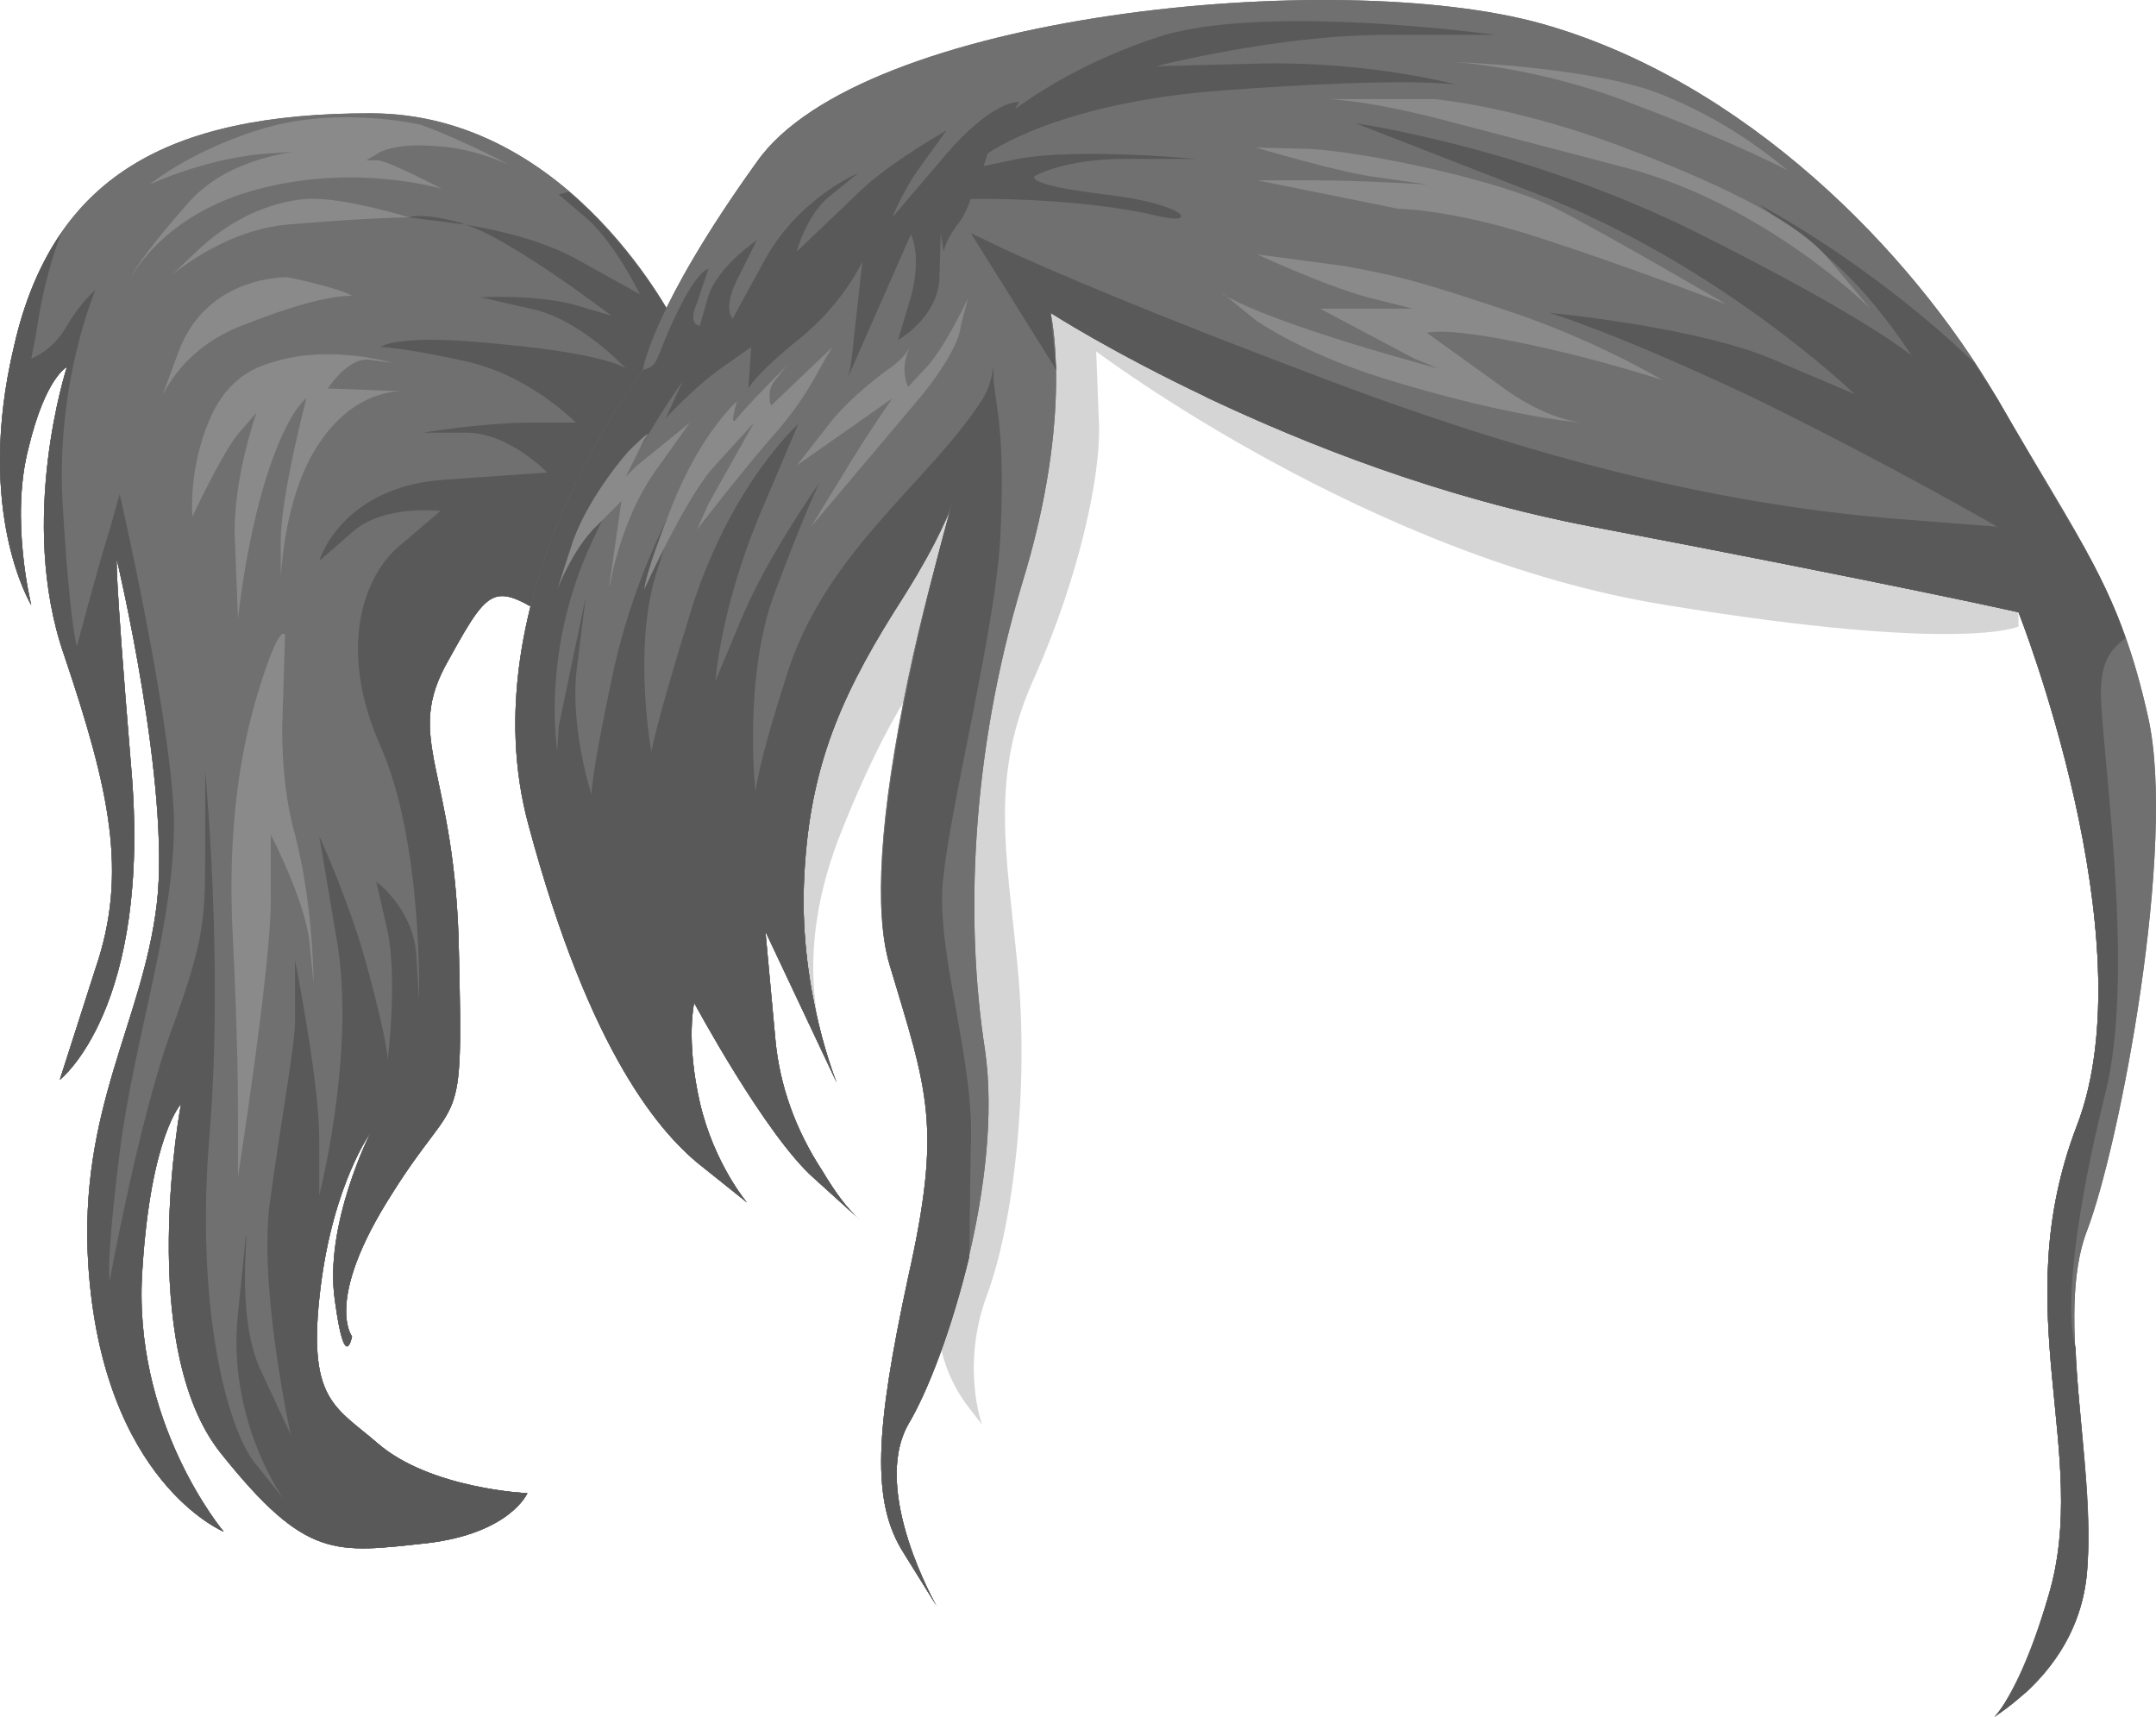 <?xml version="1.0" encoding="UTF-8" standalone="no"?>
<!-- Generator: flash2svg, http://dissentgraphics.com/tools/flash2svg -->

<svg
   xmlns:dc="http://purl.org/dc/elements/1.1/"
   xmlns:cc="http://creativecommons.org/ns#"
   xmlns:rdf="http://www.w3.org/1999/02/22-rdf-syntax-ns#"
   xmlns:svg="http://www.w3.org/2000/svg"
   xmlns="http://www.w3.org/2000/svg"
   xmlns:sodipodi="http://sodipodi.sourceforge.net/DTD/sodipodi-0.dtd"
   xmlns:inkscape="http://www.inkscape.org/namespaces/inkscape"
   id="AvatarAssets"
   image-rendering="auto"
   version="1.1"
   x="0px"
   y="0px"
   width="75.619"
   height="60.224"
   viewBox="0 0 75.619 60.224"
   inkscape:version="0.48.4 r9939"
   sodipodi:docname="AvatarAssets_sideHair01.svg">
  <sodipodi:namedview
     pagecolor="#ffffff"
     bordercolor="#666666"
     borderopacity="1"
     objecttolerance="10"
     gridtolerance="10"
     guidetolerance="10"
     inkscape:pageopacity="0"
     inkscape:pageshadow="2"
     inkscape:window-width="640"
     inkscape:window-height="480"
     id="namedview100"
     showgrid="false"
     fit-margin-top="0"
     fit-margin-left="0"
     fit-margin-right="0"
     fit-margin-bottom="0"
     inkscape:zoom="1.9032258"
     inkscape:cx="75.196394"
     inkscape:cy="-31.049"
     inkscape:window-x="0"
     inkscape:window-y="0"
     inkscape:window-maximized="0"
     inkscape:current-layer="AvatarAssets" />
  <defs
     id="defs3" />
  <g
     id="sideHair2"
     overflow="visible"
     style="overflow:visible"
     transform="translate(43.196,29.273)">
    <g
       id="sideHair01_1_1">
      <g
         id="element10">
        <path
           id="path20"
           d="m 27.601,-7.299 c 0,0 0.05,-3 -1,-4.4 -1.1,-1.4 -29.85,-11.75 -33.75,-11.1 -3.95,0.7 -7.85,3.6 -9.6,7.85 -1.75,4.25 -3.9,11.4 -3.35,12.6 0.6,1.15 2.7,3.4 3.2,3.8 0.5,0.45 1.4,2.35 1.4,2.35 l 1.05,3 q -0.1,-0.4 -0.15,-0.9 -0.35,-2.9 0.95,-6.1 c 2.05,-5.1 3.4,-6.1 3.4,-6.1 l -0.3,4.8 0.3,-4.8 c 0,0 -0.75,8.95 0,11.6 0.75,2.65 1.4,5.5 0.35,8.85 -1.1,3.3 0.15,5.25 0.65,5.9 l 0.5,0.65 c 0,0 -0.75,-2 0.15,-4.5 0.95,-2.5 1.5,-7.3 1.1,-11.5 -0.4,-4.15 -1,-6.75 0.6,-10.25 1.55,-3.5 2.3,-7 2.25,-8.8 l -0.1,-2.6 6.1,3.85 -6.1,-3.85 c 0,0 9.6,7.25 20,8.9 10.4,1.7 12.35,0.75 12.35,0.75 z"
           inkscape:connector-curvature="0"
           style="fill:#000000;fill-opacity:0.086" />
      </g>
      <g
         id="element11">
        <path
           id="path21"
           d="m -19.449,-17.799 c 0,0 -3.65,-7.5 -10.75,-7.5 -7.15,0 -11.15,2.25 -12.5,8.15 -1.4,5.85 0.6,9.1 0.6,9.1 0,0 -0.75,-3 -0.1,-5.5 0.6,-2.5 1.35,-2.85 1.35,-2.85 l -0.45,0.5 0.45,-0.5 -0.65,3.25 0.65,-3.25 c 0,0 -1.75,5.35 -0.1,10.1 1.6,4.75 2.25,7.65 1.1,11 l -1.25,3.9 c 0,0 3.25,-2.5 2.5,-11 -0.6,-7.25 -0.5,-7.25 -0.5,-7.25 l 0.9,4.5 -0.9,-4.5 c 0,0 1.9,8 1.4,12.1 -0.5,4.15 -2.75,7.15 -2.4,12.65 0.5,7.6 4.75,9.35 4.75,9.35 0,0 -3.25,-3.85 -2.85,-9.25 0.3,-4.65 1.35,-5.75 1.35,-5.75 l -0.55,1.15 0.55,-1.15 -0.4,4.7 0.4,-4.7 c 0,0 -1.6,8.5 1.4,12.25 3,3.75 4,3.5 7.25,3.15 2.9,-0.35 3.5,-1.75 3.5,-1.75 l -0.65,0.75 0.65,-0.75 c 0,0 -3.4,-0.15 -5.25,-1.75 -1.5,-1.3 -2.5,-1.5 -2,-5.5 0.45,-3.6 1.75,-5.4 1.75,-5.4 l -0.7,1.35 0.7,-1.35 -0.75,1.95 0.75,-1.95 c 0,0 -1.65,3.25 -1.25,5.9 0.35,2.6 0.6,1.25 0.6,1.25 0,0 -1,-1.25 1.4,-5 2.35,-3.75 2.5,-1.9 2.35,-8.4 -0.1,-6.6 -2,-7.5 -0.35,-10.35 1.6,-2.9 1.6,-2.65 4.25,-1 2.6,1.6 4.25,1.85 5.5,0.5 1.25,-1.4 7.25,-9.9 7.5,-10.5 0.25,-0.65 -4.75,-7.9 -4.75,-7.9 q -1.9,2.25 -2.9,4.4 c -1,2.1 -1.6,2.85 -1.6,2.85 z"
           inkscape:connector-curvature="0"
           style="fill:#707070" />
      </g>
      <g
         id="element12">
        <g
           id="drawingObject22">
          <path
             id="path22"
             d="m -28.499,-21.699 -0.35,0.05 1.95,0.25 -0.1,-0.05 c -1.5,-0.4 -1.85,-0.2 -1.85,-0.2"
             inkscape:connector-curvature="0"
             style="fill:#595959" />
        </g>
        <g
           id="drawingObject23">
          <path
             id="path23"
             d="m -12.749,-13.399 c -0.25,-1.3 -0.5,-2.25 -0.7,-2.65 q -1.3,-2.3 -4.15,-5.05 l -0.25,0.45 c -1,2.1 -1.6,2.85 -1.6,2.85 0,0 -1.3,-2.6 -3.8,-4.75 l -0.35,0.1 1,0.85 c 1,0.9 1.85,2.65 1.85,2.65 l -2.25,-1.25 c -1.2,-0.65 -2.7,-1 -3.9,-1.2 1.55,0.45 5.15,3.2 5.15,3.2 l -1.35,-0.4 c -1.4,-0.35 -3.25,-0.25 -3.25,-0.25 l 1.1,0 -1.1,0 1.75,0.4 c 1.75,0.35 3.35,2.1 3.35,2.1 0,0 -0.6,-0.5 -4.35,-0.85 -3.75,-0.4 -4.25,0.1 -4.25,0.1 l 0.65,0.05 -0.65,-0.05 c 0,0 0.75,0 3,0.5 2.25,0.5 3.85,2.15 3.85,2.15 l -1.6,0 c -1.65,0 -3.75,0.35 -3.75,0.35 l 1.25,-0.15 -1.25,0.15 1.5,0 c 1.5,0 2.85,1.4 2.85,1.4 l -3.6,0.25 c -3.65,0.25 -4.4,2.85 -4.4,2.85 l 1.15,-1 c 1.1,-1 3.1,-0.75 3.1,-0.75 l -1.35,1.15 c -1.4,1.1 -2.25,3.75 -0.75,7.1 1.5,3.4 1.35,8.9 1.35,8.9 l -0.1,-1.65 c -0.15,-1.6 -1.4,-2.5 -1.4,-2.5 l 0.65,0.65 -0.65,-0.65 0.4,1.75 c 0.35,1.75 0,4.5 0,4.5 0,0 0,-0.6 -0.65,-3 -0.6,-2.35 -1.75,-4.85 -1.75,-4.85 l 0.65,1.55 -0.65,-1.55 0.65,3.85 c 0.6,3.9 -0.65,8.75 -0.65,8.75 l 0,-2 c 0,-2 -0.85,-6.25 -0.85,-6.25 l 0.45,2.4 -0.45,-2.4 0,2.15 c 0,0.85 -0.5,3.5 -0.9,6.5 -0.35,3 0.75,8 0.75,8 l -1,-2.15 c -0.55,-1.1 -0.7,-2.7 -0.55,-4.8 l -0.025,0 -0.275,2.7 c -0.4,3.75 1.6,6.5 1.6,6.5 l -1,-1.25 c -1,-1.25 -2.1,-5.5 -1.6,-11.5 0.5,-6 -0.15,-12.75 -0.15,-12.75 l 0.25,4.15 -0.25,-4.15 0,3 c 0,2.35 -0.1,3.1 -1.25,6.25 -1.1,3.1 -2.1,8.6 -2.1,8.6 0,0 -0.15,-0.5 0.35,-4.5 0.5,-4 2,-8.25 1.9,-11.85 -0.15,-3.65 -1.9,-11.25 -1.9,-11.25 l 0.9,4.25 -0.9,-4.25 -0.35,1.25 c -0.4,1.25 -1.15,4.1 -1.15,4.1 0,0 -0.25,-0.75 -0.5,-5 -0.25,-4.25 1.15,-7.5 1.15,-7.5 l -0.65,2.15 0.65,-2.15 -0.3,0.3 0.3,-0.3 c 0,0 -0.5,0.4 -1,1.25 -0.5,0.9 -1.25,1.15 -1.25,1.15 l 0.1,-0.5 c 0.1,-0.35 0.2,-1.9 0.95,-3.9 -0.75,1.1 -1.3,2.4 -1.65,3.95 -1.4,5.85 0.6,9.1 0.6,9.1 0,0 -0.75,-3 -0.1,-5.5 0.6,-2.5 1.35,-2.85 1.35,-2.85 l -0.45,0.5 0.45,-0.5 -0.65,3.25 0.65,-3.25 c 0,0 -1.75,5.35 -0.1,10.1 1.6,4.75 2.25,7.65 1.1,11 l -1.25,3.9 c 0,0 3.25,-2.5 2.5,-11 -0.6,-7.25 -0.5,-7.25 -0.5,-7.25 l 0.9,4.5 -0.9,-4.5 c 0,0 1.9,8 1.4,12.1 -0.5,4.15 -2.75,7.15 -2.4,12.65 0.5,7.6 4.75,9.35 4.75,9.35 0,0 -3.25,-3.85 -2.85,-9.25 0.3,-4.65 1.35,-5.75 1.35,-5.75 l -0.55,1.15 0.55,-1.15 -0.4,4.7 0.4,-4.7 c 0,0 -1.6,8.5 1.4,12.25 3,3.75 4,3.5 7.25,3.15 2.9,-0.35 3.5,-1.75 3.5,-1.75 l -0.65,0.75 0.65,-0.75 c 0,0 -3.4,-0.15 -5.25,-1.75 -1.5,-1.3 -2.5,-1.5 -2,-5.5 0.45,-3.6 1.75,-5.4 1.75,-5.4 l -0.7,1.35 0.7,-1.35 -0.75,1.95 0.75,-1.95 c 0,0 -1.65,3.25 -1.25,5.9 0.35,2.6 0.6,1.25 0.6,1.25 0,0 -1,-1.25 1.4,-5 2.35,-3.75 2.5,-1.9 2.35,-8.4 -0.1,-6.6 -2,-7.5 -0.35,-10.35 1.6,-2.9 1.6,-2.65 4.25,-1 2.6,1.6 4.25,1.85 5.5,0.5 0.75,-0.8 3.1,-4.05 4.95,-6.75 z"
             inkscape:connector-curvature="0"
             style="fill:#595959" />
        </g>
      </g>
      <g
         id="element13">
        <g
           id="drawingObject24">
          <path
             id="path24"
             d="m -29.949,-23.649 -0.4,0 0.5,-0.3 q 0.7,-0.3 1.9,-0.2 c 1.1,0.05 2,0.4 2.6,0.65 -0.85,-0.45 -2.35,-1.15 -3.1,-1.4 0,0 -2.75,-0.65 -5.4,0.1 -2.6,0.75 -4.1,2 -4.1,2 0,0 2.1,-1 4.35,-1.1 l 0.65,-0.05 c -1.1,0.2 -2.6,0.6 -3.65,1.8 -1.85,2.1 -2,2.6 -2,2.6 0,0 1.15,-2.25 4.5,-3.1 3.4,-0.9 6.4,0 6.4,0 0,0 -1.9,-1 -2.25,-1 z"
             inkscape:connector-curvature="0"
             style="fill:#8a8a8a" />
        </g>
        <g
           id="drawingObject25">
          <path
             id="path25"
             d="m -32.199,-22.299 c 0,0 -2,-0.1 -4,1.75 l -0.95,0.9 c 0.9,-0.7 2.35,-1.6 4.05,-1.75 3,-0.25 4.25,-0.25 4.25,-0.25 0,0 -2.1,-0.65 -3.35,-0.65 z"
             inkscape:connector-curvature="0"
             style="fill:#8a8a8a" />
        </g>
        <g
           id="drawingObject26">
          <path
             id="path26"
             d="m -37.499,-15.399 c 0.4,-0.8 1.2,-1.8 2.65,-2.4 q 2.75,-1.1 4,-1.1 c 0,0 -0.35,-0.25 -2.25,-0.65 0,0 -2.85,-0.1 -3.85,2.65 l -0.55,1.5 z"
             inkscape:connector-curvature="0"
             style="fill:#8a8a8a" />
        </g>
        <g
           id="drawingObject27">
          <path
             id="path27"
             d="m -33.349,-16.649 c -0.5,0.15 -1.75,0.35 -2.5,2.1 -0.75,1.75 -0.6,3.4 -0.6,3.4 0,0 1,-2.15 1.6,-2.9 l 0.65,-0.75 -0.45,1.5 0.45,-1.5 c 0,0 -0.9,2.5 -0.75,4.65 l 0.1,2.6 c 0,0 0.25,-2.6 1,-5 0.75,-2.35 1.4,-2.75 1.4,-2.75 l -0.45,1.9 0.45,-1.9 c 0,0 -0.9,3.4 -0.9,5 l 0,1.25 c 0.05,-0.55 0.2,-3.05 1.4,-4.75 1.1,-1.6 2.4,-1.75 2.85,-1.75 l -2.6,-0.1 c 0,0 0.75,-1.15 1.5,-1 l 0.75,0.1 c 0,0 -2,-0.6 -3.9,-0.1 z"
             inkscape:connector-curvature="0"
             style="fill:#8a8a8a" />
        </g>
      </g>
      <g
         id="element14">
        <path
           id="path28"
           d="m 26.851,-15.299 c -3,-5.15 -8.85,-11.15 -16,-13.15 -7.2,-2 -23.85,-0.35 -27.5,4.85 -3.7,5.15 -4,7.3 -4,7.3 0,0 -6.2,8 -4,16 2.15,8 4.65,10.85 6.15,12 l 1.5,1.2 c 0,0 -1.15,-1.35 -1.65,-3.5 -0.5,-2.2 -0.2,-3.5 -0.2,-3.5 l -0.1,0.95 0.1,-0.95 1.45,2.5 -1.45,-2.5 c 0,0 2.5,4.65 4.2,6.15 l 1.575,1.425 0.025,0.025 c -0.45,-0.4 -0.85,-0.95 -1.3,-1.7 -0.95,-1.45 -1.5,-3 -1.65,-4.6 l -0.35,-3.8 2.5,5.3 c 0,0 -1.3,-3.15 -1.15,-7 0.15,-3.8 1.15,-6.3 3.15,-9.5 1.05,-1.65 1.6,-2.75 2.05,-3.7 -0.55,1.85 -1.1,3.9 -1.55,6.05 -1,4.8 -1.2,8.15 -0.65,10 1.35,4.5 1.85,5.65 0.65,11 -1.15,5.35 -1.3,7.85 -0.15,9.65 l 1.15,1.85 c 0,0 -2.3,-4 -1,-6.35 1.35,-2.3 3.35,-8.65 2.7,-13.15 -0.7,-4.5 -0.5,-10.35 1.3,-16.35 1.85,-6 1,-9.5 1,-9.5 l 0.2,2.5 -0.2,-2.5 5.55,3 q 6.9,3.25 13.45,4.5 c 10.5,2 14.95,3 14.95,3 l 1.95,6.55 -1.95,-6.55 c 0,0 4.55,11.5 2.05,18 -2.5,6.5 0.5,11.5 -1,16.5 -0.65,2.2 -1.25,3.35 -1.75,4.1 l 0,-0.025 0.95,-0.675 c 1.3,-1.2 2,-2.6 2.15,-4.2 0.35,-3.85 -1.15,-9 0,-12 1.15,-3 3.15,-13.5 2.15,-18 -1,-4.5 -2.3,-6 -5.3,-11.2 z"
           inkscape:connector-curvature="0"
           style="fill:#707070" />
      </g>
      <g
         id="element15">
        <g
           id="drawingObject29">
          <path
             id="path29"
             d="m 9.251,-28.049 c 0,0 -8.25,-1.15 -11.9,0.1 -2.1,0.7 -3.7,1.6 -4.95,2.5 l 0.15,-0.25 c 0,0 -0.95,-0.1 -2.7,2 l -1.75,2.05 0.3,-0.6 -0.3,0.6 c 0,0 0.4,-1 1,-1.8 l 0.9,-1.25 c 0,0 -1.95,1.1 -3,2.1 l -2.25,2.15 c 0,0 0.3,-1.2 1.1,-1.9 l 1.05,-0.85 c 0,0 -2.05,0.85 -3.25,3 l -1.15,2.1 c 0,0 -0.4,-0.35 0.25,-1.55 l 0.6,-1.2 c 0,0 -1.35,0.9 -1.7,1.95 l -0.3,1.05 c 0,0 -0.45,0 -0.1,-0.8 l 0.4,-1.2 c 0,0 -0.4,0.05 -1.15,1.65 -0.75,1.55 -0.55,1.75 -1.15,1.9 0,0 -6.2,8 -4,16 2.15,8 4.65,10.85 6.15,12 l 1.5,1.2 c 0,0 -1.15,-1.35 -1.65,-3.5 -0.5,-2.2 -0.2,-3.5 -0.2,-3.5 l -0.1,0.95 0.1,-0.95 1.45,2.5 -1.45,-2.5 c 0,0 2.5,4.65 4.2,6.15 l 1.575,1.425 0.025,0.025 c -0.45,-0.4 -0.85,-0.95 -1.3,-1.7 -0.95,-1.45 -1.5,-3 -1.65,-4.6 l -0.35,-3.8 2.5,5.3 c 0,0 -1.3,-3.15 -1.15,-7 0.15,-3.8 1.15,-6.3 3.15,-9.5 1.3,-2 1.85,-3.2 2.05,-3.85 -0.65,2.35 -3.35,12.25 -2.2,16.2 1.35,4.5 1.85,5.65 0.65,11 -1.15,5.35 -1.3,7.85 -0.15,9.65 l 1.15,1.85 c 0,0 -2.3,-4 -1,-6.35 0.7,-1.15 1.55,-3.4 2.15,-5.9 l 0.05,-3.85 c 0.15,-2.9 -1.1,-6.4 -1,-9 0.15,-2.55 1.95,-9.35 2.05,-12.65 0.15,-3.35 -0.15,-4.2 -0.25,-5.25 l 0,-0.5 q -0.1,0.8 -0.5,1.35 c -1.9,2.85 -5.5,5.3 -6.8,9.65 -0.8,2.5 -1,3.55 -1.05,3.95 -0.1,-1 -0.3,-4.45 0.7,-7.05 1.15,-3.05 1.55,-3.8 1.55,-3.8 0,0 -1.9,2.7 -2.75,4.8 l -0.9,2.15 c 0,0 0.15,-2.4 1.5,-5.7 l 1.4,-3.3 c 0,0 -2.3,2.05 -3.7,6.35 -1.35,4.35 -1.45,5.15 -1.45,5.15 0,0 -0.65,-3.55 0.15,-6.2 l 0.95,-3 c 0,0 -1.65,2.7 -2.45,6.45 -0.8,3.75 -0.75,4.25 -0.75,4.25 0,0 -0.8,-2.45 -0.5,-4.55 l 0.3,-2.4 -0.95,4.55 -0.05,0.85 c 0,0 -0.55,-3.25 1.05,-6.95 1.65,-3.7 3.35,-6 3.35,-6 l -0.6,1.3 0.65,-0.65 -0.65,0.65 c 0,0 1,-1.1 2,-1.8 l 1,-0.7 -0.1,1.45 0.3,-0.4 -0.3,0.4 c 0,0 0.25,-0.5 1.8,-1.75 1.55,-1.25 2.2,-2.7 2.2,-2.7 l -0.3,2.7 c -0.1,1.1 -0.2,1.35 -0.2,1.35 l 2.2,-5 c 0,0 0.4,0.7 0,2.2 l -0.45,1.5 c 0,0 1.35,-0.75 1.45,-2.1 l 0.05,-1.65 0.1,0.65 c 0.05,-0.25 0.2,-0.55 0.45,-0.9 0.25,-0.3 0.4,-0.65 0.5,-0.95 l 0.3,0 c 2.45,0 4.85,0.25 6.25,0.6 1.45,0.35 1.1,-0.4 -1.8,-0.75 -2.95,-0.35 -2.5,-0.65 -2.5,-0.65 l 0.15,0.2 -0.15,-0.2 0.75,-0.3 -0.75,0.3 c 0,0 1,-0.6 3.15,-0.6 l 2.5,0 c 0,0 -4.1,-0.4 -6.25,0 l -1.2,0.25 0.15,-0.45 c 1.1,-0.7 3.6,-1.85 8.2,-2.2 6.75,-0.5 8.25,-0.2 8.25,-0.2 0,0 -2.9,-0.8 -6.75,-0.75 l -3.8,0.1 2.6,-0.55 -2.6,0.55 c 0,0 4.25,-1.1 8.05,-1.1 l 3.85,0 z"
             inkscape:connector-curvature="0"
             style="fill:#595959" />
        </g>
        <g
           id="drawingObject30">
          <path
             id="path30"
             d="m 18.501,-22.099 2.35,1.8 c 1.65,1.35 3,3.5 3,3.5 0,0 -1.5,-1.3 -7.5,-4.3 -6,-3 -12,-3.85 -12,-3.85 l 3.75,0.8 -3.75,-0.8 6.8,2.65 c 6.2,2.5 10.7,6.85 10.7,6.85 l -2.7,-1.15 c -2.65,-1.2 -8,-1.7 -8,-1.7 l 3,0.4 -3,-0.4 1.8,0.65 -1.8,-0.65 c 0,0 2.35,0.7 7.2,3 4.8,2.35 8.5,4.5 8.5,4.5 l -3.85,-0.3 c -3.85,-0.35 -10,-1.2 -19.65,-4.85 -6.25,-2.35 -9.6,-3.8 -11.25,-4.55 l -1.25,-0.6 3,4.8 -0.2,-2 5.55,3 -5.55,-3 c 0,0 8.5,5.5 19,7.5 10.5,2 14.95,3 14.95,3 l 1.95,6.55 -1.95,-6.55 c 0,0 4.55,11.5 2.05,18 -2.5,6.5 0.5,11.5 -1,16.5 -0.75,2.6 -1.45,3.75 -1.9,4.25 1.05,-0.7 3,-2.3 3.25,-5.05 0.2,-2.4 -0.3,-5.35 -0.4,-7.9 -0.5,-1.85 0.35,-6.15 1.05,-8.95 1,-4 0,-11 -0.15,-13.65 -0.1,-1.6 0.45,-1.95 0.85,-2.3 q -0.55,-1.65 -1.75,-3.7 -1.6,-2.7 -2.75,-4.7 l -0.8,-1.25 c -3.7,-3.55 -7.55,-5.55 -7.55,-5.55 z"
             inkscape:connector-curvature="0"
             style="fill:#595959" />
        </g>
      </g>
      <g
         id="element16">
        <g
           id="drawingObject31">
          <path
             id="path31"
             d="m -19.249,-17.599 -0.1,0.5 c -0.05,0.4 -0.7,0.75 -1.4,0.95 l -0.5,0.7 c 0.45,0.15 0.35,0.45 0.2,0.7 l 0.05,-0.05 1.9,-1.55 0.6,-0.25 c 0.6,-0.25 2.25,-1.75 2.25,-1.75 l 0,0.4 1.1,-0.4 c 1.05,-0.45 2,-2.25 2,-2.25 l 0.55,-0.45 c -0.15,0.15 -0.7,0.55 -1.25,0.85 -0.65,0.4 -0.65,0.85 -0.9,0.9 -0.25,0.1 0,0 -0.25,-0.25 -0.25,-0.25 -0.4,0.25 -1.35,0.85 -0.9,0.6 -0.4,0.4 -1.75,1.15 -1.3,0.75 -1.15,-0.05 -1.15,-0.05 z"
             inkscape:connector-curvature="0"
             style="fill:#595959" />
        </g>
      </g>
      <g
         id="element17">
        <g
           id="drawingObject32">
          <path
             id="path32"
             d="m -22.249,-10.849 0.85,-0.85 -0.425,2.95 0.025,0 c 0,-0.1 0.4,-2.3 1.55,-3.95 l 1.25,-1.75 -1.85,1.5 -0.4,0.4 0.65,-1.3 c 0.45,-0.6 -0.55,0.4 -0.55,0.4 0,0 -1.35,1.5 -1.95,3.15 l -0.55,1.7 c 0,0 0.55,-1.45 1.4,-2.25 z"
             inkscape:connector-curvature="0"
             style="fill:#8a8a8a" />
        </g>
        <g
           id="drawingObject33">
          <path
             id="path33"
             d="m -15.899,-14.199 c 1.15,-1.35 1.55,-2.4 1.75,-2.65 l 0.15,-0.25 -2.15,2.05 q -0.05,-0.1 -0.05,-0.25 -0.05,-0.35 0.2,-0.65 l 0.4,-0.5 c 0,0 -1.4,1.4 -1.75,1.85 -0.3,0.4 0,-0.6 0,-0.6 l -0.1,0.45 0.1,-0.45 c 0,0 -1.25,1.1 -2.25,3.6 -1,2.5 -1,3 -1,3 0,0 1.35,-3 2.35,-4.2 l 1.5,-1.65 -1.6,2.85 -0.4,0.9 c 0,0 1.65,-2.15 2.85,-3.5 z"
             inkscape:connector-curvature="0"
             style="fill:#8a8a8a" />
        </g>
        <g
           id="drawingObject34">
          <path
             id="path34"
             d="m -9.499,-17.849 0.25,-0.95 c 0,0 -0.75,1.6 -1.4,2.35 l -0.7,0.75 q -0.25,-0.6 0,-1.25 l 0.05,-0.15 c -0.1,0.25 -0.35,0.5 -0.7,0.75 0,0 -1.1,0.75 -2,1.8 l -1.25,1.6 3.35,-2.35 c 0,0 -0.85,1.2 -1.75,2.7 l -1.1,1.8 3.5,-4.15 c 1.4,-1.6 1.75,-2.6 1.75,-2.9 z"
             inkscape:connector-curvature="0"
             style="fill:#8a8a8a" />
        </g>
        <g
           id="drawingObject35">
          <path
             id="path35"
             d="m 6.851,-17.599 c 0,0 0.55,-0.2 3.05,0.3 q 2.5,0.5 5.2,1.35 c 0,0 -2.35,-1.4 -5.35,-2.4 -3,-1 -3.85,-1.25 -5.85,-1.6 l -3,-0.4 1.35,0.6 -1.35,-0.6 c 0,0 2.25,1.05 3.85,1.5 l 1.6,0.4 -3.25,0 3.3,1.75 0.85,0.35 c 0,0 -5.7,-1.5 -7.55,-2.6 l 0,-0.025 1.2,0.975 c 1.25,0.8 2.8,1.5 4.6,2.05 3.75,1.15 6.15,1.45 6.75,1.5 -0.35,-0.05 -1.45,-0.25 -2.9,-1.35 l -2.5,-1.8 z"
             inkscape:connector-curvature="0"
             style="fill:#8a8a8a" />
        </g>
        <g
           id="drawingObject36">
          <path
             id="path36"
             d="m 17.351,-18.599 c 0,0 -4,-2.35 -5.95,-3.35 -1.9,-1 -6.75,-2 -8.65,-2.1 l -1.9,-0.05 1.65,0.45 -1.65,-0.45 c 0,0 3,0.9 4.3,1.05 l 1.75,0.25 c 0,0 -2.3,-0.15 -4.15,-0.15 l -1.85,0 4.95,1 1.3,0.15 -1.3,-0.15 c 0,0 1.8,0 4.9,1 3.1,1 6.6,2.35 6.6,2.35 z"
             inkscape:connector-curvature="0"
             style="fill:#8a8a8a" />
        </g>
        <g
           id="drawingObject37">
          <path
             id="path37"
             d="m 22.401,-18.449 -1.55,-1.85 c -0.95,-1.05 -3,-2.25 -6.95,-3.75 -3.9,-1.5 -6.8,-1.75 -6.8,-1.75 l 1.95,0.3 -1.95,-0.3 -3.725,0 0.025,0 c 0.85,0.05 2.15,0.25 3.9,0.7 1.15,0.3 3.25,0.85 6.3,1.65 5.05,1.25 8.8,5 8.8,5 z"
             inkscape:connector-curvature="0"
             style="fill:#8a8a8a" />
        </g>
        <g
           id="drawingObject38">
          <path
             id="path38"
             d="m 14.151,-25.599 c 3.45,1.3 5.35,2.3 5.35,2.3 q -2.15,-1.8 -4.65,-2.75 c -2.5,-0.9 -7.1,-1.05 -7.1,-1.05 l 2.6,0.2 -2.6,-0.2 1.95,0.25 -1.95,-0.25 c 0,0 3,0.15 6.4,1.5 z"
             inkscape:connector-curvature="0"
             style="fill:#8a8a8a" />
        </g>
      </g>
      <g
         id="element18" />
      <g
         id="element19">
        <path
           id="path39"
           d="m -33.349,-6.949 0.15,-0.05 c 0,0 -0.15,-0.5 -0.85,1.7 q -1.2,3.7 -1,8.5 c 0.2,4 0.2,5.8 0.2,7.3 l 0,1.5 c 0,0 1.15,-7.35 1.15,-9.65 l 0,-2.35 0.6,1.3 -0.6,-1.3 c 0,0 1.15,2.2 1.35,3.7 l 0.15,1.5 c 0,0 0,-2.7 -0.65,-5.2 -0.3,-1.05 -0.45,-2.3 -0.45,-3.75 l 0.1,-3.25"
           inkscape:connector-curvature="0"
           style="fill:#8a8a8a" />
      </g>
    </g>
    <g
       id="sideHair01_1_0">
      <g
         id="element">
        <path
           id="path"
           d="m 27.601,-7.299 c 0,0 0.05,-3 -1,-4.4 -1.1,-1.4 -29.85,-11.75 -33.75,-11.1 -3.95,0.7 -7.85,3.6 -9.6,7.85 -1.75,4.25 -3.9,11.4 -3.35,12.6 0.6,1.15 2.7,3.4 3.2,3.8 0.5,0.45 1.4,2.35 1.4,2.35 l 1.05,3 q -0.1,-0.4 -0.15,-0.9 -0.35,-2.9 0.95,-6.1 c 2.05,-5.1 3.4,-6.1 3.4,-6.1 l -0.3,4.8 0.3,-4.8 c 0,0 -0.75,8.95 0,11.6 0.75,2.65 1.4,5.5 0.35,8.85 -1.1,3.3 0.15,5.25 0.65,5.9 l 0.5,0.65 c 0,0 -0.75,-2 0.15,-4.5 0.95,-2.5 1.5,-7.3 1.1,-11.5 -0.4,-4.15 -1,-6.75 0.6,-10.25 1.55,-3.5 2.3,-7 2.25,-8.8 l -0.1,-2.6 6.1,3.85 -6.1,-3.85 c 0,0 9.6,7.25 20,8.9 10.4,1.7 12.35,0.75 12.35,0.75 z"
           inkscape:connector-curvature="0"
           style="fill:#000000;fill-opacity:0.086" />
      </g>
      <g
         id="element1">
        <path
           id="path1"
           d="m -19.449,-17.799 c 0,0 -3.65,-7.5 -10.75,-7.5 -7.15,0 -11.15,2.25 -12.5,8.15 -1.4,5.85 0.6,9.1 0.6,9.1 0,0 -0.75,-3 -0.1,-5.5 0.6,-2.5 1.35,-2.85 1.35,-2.85 l -0.45,0.5 0.45,-0.5 -0.65,3.25 0.65,-3.25 c 0,0 -1.75,5.35 -0.1,10.1 1.6,4.75 2.25,7.65 1.1,11 l -1.25,3.9 c 0,0 3.25,-2.5 2.5,-11 -0.6,-7.25 -0.5,-7.25 -0.5,-7.25 l 0.9,4.5 -0.9,-4.5 c 0,0 1.9,8 1.4,12.1 -0.5,4.15 -2.75,7.15 -2.4,12.65 0.5,7.6 4.75,9.35 4.75,9.35 0,0 -3.25,-3.85 -2.85,-9.25 0.3,-4.65 1.35,-5.75 1.35,-5.75 l -0.55,1.15 0.55,-1.15 -0.4,4.7 0.4,-4.7 c 0,0 -1.6,8.5 1.4,12.25 3,3.75 4,3.5 7.25,3.15 2.9,-0.35 3.5,-1.75 3.5,-1.75 l -0.65,0.75 0.65,-0.75 c 0,0 -3.4,-0.15 -5.25,-1.75 -1.5,-1.3 -2.5,-1.5 -2,-5.5 0.45,-3.6 1.75,-5.4 1.75,-5.4 l -0.7,1.35 0.7,-1.35 -0.75,1.95 0.75,-1.95 c 0,0 -1.65,3.25 -1.25,5.9 0.35,2.6 0.6,1.25 0.6,1.25 0,0 -1,-1.25 1.4,-5 2.35,-3.75 2.5,-1.9 2.35,-8.4 -0.1,-6.6 -2,-7.5 -0.35,-10.35 1.6,-2.9 1.6,-2.65 4.25,-1 2.6,1.6 4.25,1.85 5.5,0.5 1.25,-1.4 7.25,-9.9 7.5,-10.5 0.25,-0.65 -4.75,-7.9 -4.75,-7.9 q -1.9,2.25 -2.9,4.4 c -1,2.1 -1.6,2.85 -1.6,2.85 z"
           inkscape:connector-curvature="0"
           style="fill:#707070" />
      </g>
      <g
         id="element2">
        <g
           id="drawingObject2">
          <path
             id="path2"
             d="m -28.499,-21.699 -0.35,0.05 1.95,0.25 -0.1,-0.05 c -1.5,-0.4 -1.85,-0.2 -1.85,-0.2"
             inkscape:connector-curvature="0"
             style="fill:#595959" />
        </g>
        <g
           id="drawingObject3">
          <path
             id="path3"
             d="m -12.749,-13.399 c -0.25,-1.3 -0.5,-2.25 -0.7,-2.65 q -1.3,-2.3 -4.15,-5.05 l -0.25,0.45 c -1,2.1 -1.6,2.85 -1.6,2.85 0,0 -1.3,-2.6 -3.8,-4.75 l -0.35,0.1 1,0.85 c 1,0.9 1.85,2.65 1.85,2.65 l -2.25,-1.25 c -1.2,-0.65 -2.7,-1 -3.9,-1.2 1.55,0.45 5.15,3.2 5.15,3.2 l -1.35,-0.4 c -1.4,-0.35 -3.25,-0.25 -3.25,-0.25 l 1.1,0 -1.1,0 1.75,0.4 c 1.75,0.35 3.35,2.1 3.35,2.1 0,0 -0.6,-0.5 -4.35,-0.85 -3.75,-0.4 -4.25,0.1 -4.25,0.1 l 0.65,0.05 -0.65,-0.05 c 0,0 0.75,0 3,0.5 2.25,0.5 3.85,2.15 3.85,2.15 l -1.6,0 c -1.65,0 -3.75,0.35 -3.75,0.35 l 1.25,-0.15 -1.25,0.15 1.5,0 c 1.5,0 2.85,1.4 2.85,1.4 l -3.6,0.25 c -3.65,0.25 -4.4,2.85 -4.4,2.85 l 1.15,-1 c 1.1,-1 3.1,-0.75 3.1,-0.75 l -1.35,1.15 c -1.4,1.1 -2.25,3.75 -0.75,7.1 1.5,3.4 1.35,8.9 1.35,8.9 l -0.1,-1.65 c -0.15,-1.6 -1.4,-2.5 -1.4,-2.5 l 0.65,0.65 -0.65,-0.65 0.4,1.75 c 0.35,1.75 0,4.5 0,4.5 0,0 0,-0.6 -0.65,-3 -0.6,-2.35 -1.75,-4.85 -1.75,-4.85 l 0.65,1.55 -0.65,-1.55 0.65,3.85 c 0.6,3.9 -0.65,8.75 -0.65,8.75 l 0,-2 c 0,-2 -0.85,-6.25 -0.85,-6.25 l 0.45,2.4 -0.45,-2.4 0,2.15 c 0,0.85 -0.5,3.5 -0.9,6.5 -0.35,3 0.75,8 0.75,8 l -1,-2.15 c -0.55,-1.1 -0.7,-2.7 -0.55,-4.8 l -0.025,0 -0.275,2.7 c -0.4,3.75 1.6,6.5 1.6,6.5 l -1,-1.25 c -1,-1.25 -2.1,-5.5 -1.6,-11.5 0.5,-6 -0.15,-12.75 -0.15,-12.75 l 0.25,4.15 -0.25,-4.15 0,3 c 0,2.35 -0.1,3.1 -1.25,6.25 -1.1,3.1 -2.1,8.6 -2.1,8.6 0,0 -0.15,-0.5 0.35,-4.5 0.5,-4 2,-8.25 1.9,-11.85 -0.15,-3.65 -1.9,-11.25 -1.9,-11.25 l 0.9,4.25 -0.9,-4.25 -0.35,1.25 c -0.4,1.25 -1.15,4.1 -1.15,4.1 0,0 -0.25,-0.75 -0.5,-5 -0.25,-4.25 1.15,-7.5 1.15,-7.5 l -0.65,2.15 0.65,-2.15 -0.3,0.3 0.3,-0.3 c 0,0 -0.5,0.4 -1,1.25 -0.5,0.9 -1.25,1.15 -1.25,1.15 l 0.1,-0.5 c 0.1,-0.35 0.2,-1.9 0.95,-3.9 -0.75,1.1 -1.3,2.4 -1.65,3.95 -1.4,5.85 0.6,9.1 0.6,9.1 0,0 -0.75,-3 -0.1,-5.5 0.6,-2.5 1.35,-2.85 1.35,-2.85 l -0.45,0.5 0.45,-0.5 -0.65,3.25 0.65,-3.25 c 0,0 -1.75,5.35 -0.1,10.1 1.6,4.75 2.25,7.65 1.1,11 l -1.25,3.9 c 0,0 3.25,-2.5 2.5,-11 -0.6,-7.25 -0.5,-7.25 -0.5,-7.25 l 0.9,4.5 -0.9,-4.5 c 0,0 1.9,8 1.4,12.1 -0.5,4.15 -2.75,7.15 -2.4,12.65 0.5,7.6 4.75,9.35 4.75,9.35 0,0 -3.25,-3.85 -2.85,-9.25 0.3,-4.65 1.35,-5.75 1.35,-5.75 l -0.55,1.15 0.55,-1.15 -0.4,4.7 0.4,-4.7 c 0,0 -1.6,8.5 1.4,12.25 3,3.75 4,3.5 7.25,3.15 2.9,-0.35 3.5,-1.75 3.5,-1.75 l -0.65,0.75 0.65,-0.75 c 0,0 -3.4,-0.15 -5.25,-1.75 -1.5,-1.3 -2.5,-1.5 -2,-5.5 0.45,-3.6 1.75,-5.4 1.75,-5.4 l -0.7,1.35 0.7,-1.35 -0.75,1.95 0.75,-1.95 c 0,0 -1.65,3.25 -1.25,5.9 0.35,2.6 0.6,1.25 0.6,1.25 0,0 -1,-1.25 1.4,-5 2.35,-3.75 2.5,-1.9 2.35,-8.4 -0.1,-6.6 -2,-7.5 -0.35,-10.35 1.6,-2.9 1.6,-2.65 4.25,-1 2.6,1.6 4.25,1.85 5.5,0.5 0.75,-0.8 3.1,-4.05 4.95,-6.75 z"
             inkscape:connector-curvature="0"
             style="fill:#595959" />
        </g>
      </g>
      <g
         id="element3">
        <g
           id="drawingObject4">
          <path
             id="path4"
             d="m -29.949,-23.649 -0.4,0 0.5,-0.3 q 0.7,-0.3 1.9,-0.2 c 1.1,0.05 2,0.4 2.6,0.65 -0.85,-0.45 -2.35,-1.15 -3.1,-1.4 0,0 -2.75,-0.65 -5.4,0.1 -2.6,0.75 -4.1,2 -4.1,2 0,0 2.1,-1 4.35,-1.1 l 0.65,-0.05 c -1.1,0.2 -2.6,0.6 -3.65,1.8 -1.85,2.1 -2,2.6 -2,2.6 0,0 1.15,-2.25 4.5,-3.1 3.4,-0.9 6.4,0 6.4,0 0,0 -1.9,-1 -2.25,-1 z"
             inkscape:connector-curvature="0"
             style="fill:#8a8a8a" />
        </g>
        <g
           id="drawingObject5">
          <path
             id="path5"
             d="m -32.199,-22.299 c 0,0 -2,-0.1 -4,1.75 l -0.95,0.9 c 0.9,-0.7 2.35,-1.6 4.05,-1.75 3,-0.25 4.25,-0.25 4.25,-0.25 0,0 -2.1,-0.65 -3.35,-0.65 z"
             inkscape:connector-curvature="0"
             style="fill:#8a8a8a" />
        </g>
        <g
           id="drawingObject6">
          <path
             id="path6"
             d="m -37.499,-15.399 c 0.4,-0.8 1.2,-1.8 2.65,-2.4 q 2.75,-1.1 4,-1.1 c 0,0 -0.35,-0.25 -2.25,-0.65 0,0 -2.85,-0.1 -3.85,2.65 l -0.55,1.5 z"
             inkscape:connector-curvature="0"
             style="fill:#8a8a8a" />
        </g>
        <g
           id="drawingObject7">
          <path
             id="path7"
             d="m -33.349,-16.649 c -0.5,0.15 -1.75,0.35 -2.5,2.1 -0.75,1.75 -0.6,3.4 -0.6,3.4 0,0 1,-2.15 1.6,-2.9 l 0.65,-0.75 -0.45,1.5 0.45,-1.5 c 0,0 -0.9,2.5 -0.75,4.65 l 0.1,2.6 c 0,0 0.25,-2.6 1,-5 0.75,-2.35 1.4,-2.75 1.4,-2.75 l -0.45,1.9 0.45,-1.9 c 0,0 -0.9,3.4 -0.9,5 l 0,1.25 c 0.05,-0.55 0.2,-3.05 1.4,-4.75 1.1,-1.6 2.4,-1.75 2.85,-1.75 l -2.6,-0.1 c 0,0 0.75,-1.15 1.5,-1 l 0.75,0.1 c 0,0 -2,-0.6 -3.9,-0.1 z"
             inkscape:connector-curvature="0"
             style="fill:#8a8a8a" />
        </g>
      </g>
      <g
         id="element4">
        <path
           id="path8"
           d="m 26.851,-15.299 c -3,-5.15 -8.85,-11.15 -16,-13.15 -7.2,-2 -23.85,-0.35 -27.5,4.85 -3.7,5.15 -4,7.3 -4,7.3 0,0 -6.2,8 -4,16 2.15,8 4.65,10.85 6.15,12 l 1.5,1.2 c 0,0 -1.15,-1.35 -1.65,-3.5 -0.5,-2.2 -0.2,-3.5 -0.2,-3.5 l -0.1,0.95 0.1,-0.95 1.45,2.5 -1.45,-2.5 c 0,0 2.5,4.65 4.2,6.15 l 1.575,1.425 0.025,0.025 c -0.45,-0.4 -0.85,-0.95 -1.3,-1.7 -0.95,-1.45 -1.5,-3 -1.65,-4.6 l -0.35,-3.8 2.5,5.3 c 0,0 -1.3,-3.15 -1.15,-7 0.15,-3.8 1.15,-6.3 3.15,-9.5 1.05,-1.65 1.6,-2.75 2.05,-3.7 -0.55,1.85 -1.1,3.9 -1.55,6.05 -1,4.8 -1.2,8.15 -0.65,10 1.35,4.5 1.85,5.65 0.65,11 -1.15,5.35 -1.3,7.85 -0.15,9.65 l 1.15,1.85 c 0,0 -2.3,-4 -1,-6.35 1.35,-2.3 3.35,-8.65 2.7,-13.15 -0.7,-4.5 -0.5,-10.35 1.3,-16.35 1.85,-6 1,-9.5 1,-9.5 l 0.2,2.5 -0.2,-2.5 5.55,3 q 6.9,3.25 13.45,4.5 c 10.5,2 14.95,3 14.95,3 l 1.95,6.55 -1.95,-6.55 c 0,0 4.55,11.5 2.05,18 -2.5,6.5 0.5,11.5 -1,16.5 -0.65,2.2 -1.25,3.35 -1.75,4.1 l 0,-0.025 0.95,-0.675 c 1.3,-1.2 2,-2.6 2.15,-4.2 0.35,-3.85 -1.15,-9 0,-12 1.15,-3 3.15,-13.5 2.15,-18 -1,-4.5 -2.3,-6 -5.3,-11.2 z"
           inkscape:connector-curvature="0"
           style="fill:#707070" />
      </g>
      <g
         id="element5">
        <g
           id="drawingObject9">
          <path
             id="path9"
             d="m 9.251,-28.049 c 0,0 -8.25,-1.15 -11.9,0.1 -2.1,0.7 -3.7,1.6 -4.95,2.5 l 0.15,-0.25 c 0,0 -0.95,-0.1 -2.7,2 l -1.75,2.05 0.3,-0.6 -0.3,0.6 c 0,0 0.4,-1 1,-1.8 l 0.9,-1.25 c 0,0 -1.95,1.1 -3,2.1 l -2.25,2.15 c 0,0 0.3,-1.2 1.1,-1.9 l 1.05,-0.85 c 0,0 -2.05,0.85 -3.25,3 l -1.15,2.1 c 0,0 -0.4,-0.35 0.25,-1.55 l 0.6,-1.2 c 0,0 -1.35,0.9 -1.7,1.95 l -0.3,1.05 c 0,0 -0.45,0 -0.1,-0.8 l 0.4,-1.2 c 0,0 -0.4,0.05 -1.15,1.65 -0.75,1.55 -0.55,1.75 -1.15,1.9 0,0 -6.2,8 -4,16 2.15,8 4.65,10.85 6.15,12 l 1.5,1.2 c 0,0 -1.15,-1.35 -1.65,-3.5 -0.5,-2.2 -0.2,-3.5 -0.2,-3.5 l -0.1,0.95 0.1,-0.95 1.45,2.5 -1.45,-2.5 c 0,0 2.5,4.65 4.2,6.15 l 1.575,1.425 0.025,0.025 c -0.45,-0.4 -0.85,-0.95 -1.3,-1.7 -0.95,-1.45 -1.5,-3 -1.65,-4.6 l -0.35,-3.8 2.5,5.3 c 0,0 -1.3,-3.15 -1.15,-7 0.15,-3.8 1.15,-6.3 3.15,-9.5 1.3,-2 1.85,-3.2 2.05,-3.85 -0.65,2.35 -3.35,12.25 -2.2,16.2 1.35,4.5 1.85,5.65 0.65,11 -1.15,5.35 -1.3,7.85 -0.15,9.65 l 1.15,1.85 c 0,0 -2.3,-4 -1,-6.35 0.7,-1.15 1.55,-3.4 2.15,-5.9 l 0.05,-3.85 c 0.15,-2.9 -1.1,-6.4 -1,-9 0.15,-2.55 1.95,-9.35 2.05,-12.65 0.15,-3.35 -0.15,-4.2 -0.25,-5.25 l 0,-0.5 q -0.1,0.8 -0.5,1.35 c -1.9,2.85 -5.5,5.3 -6.8,9.65 -0.8,2.5 -1,3.55 -1.05,3.95 -0.1,-1 -0.3,-4.45 0.7,-7.05 1.15,-3.05 1.55,-3.8 1.55,-3.8 0,0 -1.9,2.7 -2.75,4.8 l -0.9,2.15 c 0,0 0.15,-2.4 1.5,-5.7 l 1.4,-3.3 c 0,0 -2.3,2.05 -3.7,6.35 -1.35,4.35 -1.45,5.15 -1.45,5.15 0,0 -0.65,-3.55 0.15,-6.2 l 0.95,-3 c 0,0 -1.65,2.7 -2.45,6.45 -0.8,3.75 -0.75,4.25 -0.75,4.25 0,0 -0.8,-2.45 -0.5,-4.55 l 0.3,-2.4 -0.95,4.55 -0.05,0.85 c 0,0 -0.55,-3.25 1.05,-6.95 1.65,-3.7 3.35,-6 3.35,-6 l -0.6,1.3 0.65,-0.65 -0.65,0.65 c 0,0 1,-1.1 2,-1.8 l 1,-0.7 -0.1,1.45 0.3,-0.4 -0.3,0.4 c 0,0 0.25,-0.5 1.8,-1.75 1.55,-1.25 2.2,-2.7 2.2,-2.7 l -0.3,2.7 c -0.1,1.1 -0.2,1.35 -0.2,1.35 l 2.2,-5 c 0,0 0.4,0.7 0,2.2 l -0.45,1.5 c 0,0 1.35,-0.75 1.45,-2.1 l 0.05,-1.65 0.1,0.65 c 0.05,-0.25 0.2,-0.55 0.45,-0.9 0.25,-0.3 0.4,-0.65 0.5,-0.95 l 0.3,0 c 2.45,0 4.85,0.25 6.25,0.6 1.45,0.35 1.1,-0.4 -1.8,-0.75 -2.95,-0.35 -2.5,-0.65 -2.5,-0.65 l 0.15,0.2 -0.15,-0.2 0.75,-0.3 -0.75,0.3 c 0,0 1,-0.6 3.15,-0.6 l 2.5,0 c 0,0 -4.1,-0.4 -6.25,0 l -1.2,0.25 0.15,-0.45 c 1.1,-0.7 3.6,-1.85 8.2,-2.2 6.75,-0.5 8.25,-0.2 8.25,-0.2 0,0 -2.9,-0.8 -6.75,-0.75 l -3.8,0.1 2.6,-0.55 -2.6,0.55 c 0,0 4.25,-1.1 8.05,-1.1 l 3.85,0 z"
             inkscape:connector-curvature="0"
             style="fill:#595959" />
        </g>
        <g
           id="drawingObject10">
          <path
             id="path10"
             d="m 18.501,-22.099 2.35,1.8 c 1.65,1.35 3,3.5 3,3.5 0,0 -1.5,-1.3 -7.5,-4.3 -6,-3 -12,-3.85 -12,-3.85 l 3.75,0.8 -3.75,-0.8 6.8,2.65 c 6.2,2.5 10.7,6.85 10.7,6.85 l -2.7,-1.15 c -2.65,-1.2 -8,-1.7 -8,-1.7 l 3,0.4 -3,-0.4 1.8,0.65 -1.8,-0.65 c 0,0 2.35,0.7 7.2,3 4.8,2.35 8.5,4.5 8.5,4.5 l -3.85,-0.3 c -3.85,-0.35 -10,-1.2 -19.65,-4.85 -6.25,-2.35 -9.6,-3.8 -11.25,-4.55 l -1.25,-0.6 3,4.8 -0.2,-2 5.55,3 -5.55,-3 c 0,0 8.5,5.5 19,7.5 10.5,2 14.95,3 14.95,3 l 1.95,6.55 -1.95,-6.55 c 0,0 4.55,11.5 2.05,18 -2.5,6.5 0.5,11.5 -1,16.5 -0.75,2.6 -1.45,3.75 -1.9,4.25 1.05,-0.7 3,-2.3 3.25,-5.05 0.2,-2.4 -0.3,-5.35 -0.4,-7.9 -0.5,-1.85 0.35,-6.15 1.05,-8.95 1,-4 0,-11 -0.15,-13.65 -0.1,-1.6 0.45,-1.95 0.85,-2.3 q -0.55,-1.65 -1.75,-3.7 -1.6,-2.7 -2.75,-4.7 l -0.8,-1.25 c -3.7,-3.55 -7.55,-5.55 -7.55,-5.55 z"
             inkscape:connector-curvature="0"
             style="fill:#595959" />
        </g>
      </g>
      <g
         id="element6">
        <g
           id="drawingObject11">
          <path
             id="path11"
             d="m -19.249,-17.599 -0.1,0.5 c -0.05,0.4 -0.7,0.75 -1.4,0.95 l -0.5,0.7 c 0.45,0.15 0.35,0.45 0.2,0.7 l 0.05,-0.05 1.9,-1.55 0.6,-0.25 c 0.6,-0.25 2.25,-1.75 2.25,-1.75 l 0,0.4 1.1,-0.4 c 1.05,-0.45 2,-2.25 2,-2.25 l 0.55,-0.45 c -0.15,0.15 -0.7,0.55 -1.25,0.85 -0.65,0.4 -0.65,0.85 -0.9,0.9 -0.25,0.1 0,0 -0.25,-0.25 -0.25,-0.25 -0.4,0.25 -1.35,0.85 -0.9,0.6 -0.4,0.4 -1.75,1.15 -1.3,0.75 -1.15,-0.05 -1.15,-0.05 z"
             inkscape:connector-curvature="0"
             style="fill:#595959" />
        </g>
      </g>
      <g
         id="element7">
        <g
           id="drawingObject12">
          <path
             id="path12"
             d="m -22.249,-10.849 0.85,-0.85 -0.425,2.95 0.025,0 c 0,-0.1 0.4,-2.3 1.55,-3.95 l 1.25,-1.75 -1.85,1.5 -0.4,0.4 0.65,-1.3 c 0.45,-0.6 -0.55,0.4 -0.55,0.4 0,0 -1.35,1.5 -1.95,3.15 l -0.55,1.7 c 0,0 0.55,-1.45 1.4,-2.25 z"
             inkscape:connector-curvature="0"
             style="fill:#8a8a8a" />
        </g>
        <g
           id="drawingObject13">
          <path
             id="path13"
             d="m -15.899,-14.199 c 1.15,-1.35 1.55,-2.4 1.75,-2.65 l 0.15,-0.25 -2.15,2.05 q -0.05,-0.1 -0.05,-0.25 -0.05,-0.35 0.2,-0.65 l 0.4,-0.5 c 0,0 -1.4,1.4 -1.75,1.85 -0.3,0.4 0,-0.6 0,-0.6 l -0.1,0.45 0.1,-0.45 c 0,0 -1.25,1.1 -2.25,3.6 -1,2.5 -1,3 -1,3 0,0 1.35,-3 2.35,-4.2 l 1.5,-1.65 -1.6,2.85 -0.4,0.9 c 0,0 1.65,-2.15 2.85,-3.5 z"
             inkscape:connector-curvature="0"
             style="fill:#8a8a8a" />
        </g>
        <g
           id="drawingObject14">
          <path
             id="path14"
             d="m -9.499,-17.849 0.25,-0.95 c 0,0 -0.75,1.6 -1.4,2.35 l -0.7,0.75 q -0.25,-0.6 0,-1.25 l 0.05,-0.15 c -0.1,0.25 -0.35,0.5 -0.7,0.75 0,0 -1.1,0.75 -2,1.8 l -1.25,1.6 3.35,-2.35 c 0,0 -0.85,1.2 -1.75,2.7 l -1.1,1.8 3.5,-4.15 c 1.4,-1.6 1.75,-2.6 1.75,-2.9 z"
             inkscape:connector-curvature="0"
             style="fill:#8a8a8a" />
        </g>
        <g
           id="drawingObject15">
          <path
             id="path15"
             d="m 6.851,-17.599 c 0,0 0.55,-0.2 3.05,0.3 q 2.5,0.5 5.2,1.35 c 0,0 -2.35,-1.4 -5.35,-2.4 -3,-1 -3.85,-1.25 -5.85,-1.6 l -3,-0.4 1.35,0.6 -1.35,-0.6 c 0,0 2.25,1.05 3.85,1.5 l 1.6,0.4 -3.25,0 3.3,1.75 0.85,0.35 c 0,0 -5.7,-1.5 -7.55,-2.6 l 0,-0.025 1.2,0.975 c 1.25,0.8 2.8,1.5 4.6,2.05 3.75,1.15 6.15,1.45 6.75,1.5 -0.35,-0.05 -1.45,-0.25 -2.9,-1.35 l -2.5,-1.8 z"
             inkscape:connector-curvature="0"
             style="fill:#8a8a8a" />
        </g>
        <g
           id="drawingObject16">
          <path
             id="path16"
             d="m 17.351,-18.599 c 0,0 -4,-2.35 -5.95,-3.35 -1.9,-1 -6.75,-2 -8.65,-2.1 l -1.9,-0.05 1.65,0.45 -1.65,-0.45 c 0,0 3,0.9 4.3,1.05 l 1.75,0.25 c 0,0 -2.3,-0.15 -4.15,-0.15 l -1.85,0 4.95,1 1.3,0.15 -1.3,-0.15 c 0,0 1.8,0 4.9,1 3.1,1 6.6,2.35 6.6,2.35 z"
             inkscape:connector-curvature="0"
             style="fill:#8a8a8a" />
        </g>
        <g
           id="drawingObject17">
          <path
             id="path17"
             d="m 22.401,-18.449 -1.55,-1.85 c -0.95,-1.05 -3,-2.25 -6.95,-3.75 -3.9,-1.5 -6.8,-1.75 -6.8,-1.75 l 1.95,0.3 -1.95,-0.3 -3.725,0 0.025,0 c 0.85,0.05 2.15,0.25 3.9,0.7 1.15,0.3 3.25,0.85 6.3,1.65 5.05,1.25 8.8,5 8.8,5 z"
             inkscape:connector-curvature="0"
             style="fill:#8a8a8a" />
        </g>
        <g
           id="drawingObject18">
          <path
             id="path18"
             d="m 14.151,-25.599 c 3.45,1.3 5.35,2.3 5.35,2.3 q -2.15,-1.8 -4.65,-2.75 c -2.5,-0.9 -7.1,-1.05 -7.1,-1.05 l 2.6,0.2 -2.6,-0.2 1.95,0.25 -1.95,-0.25 c 0,0 3,0.15 6.4,1.5 z"
             inkscape:connector-curvature="0"
             style="fill:#8a8a8a" />
        </g>
      </g>
      <g
         id="element8" />
      <g
         id="element9">
        <path
           id="path19"
           d="m -33.349,-6.949 0.15,-0.05 c 0,0 -0.15,-0.5 -0.85,1.7 q -1.2,3.7 -1,8.5 c 0.2,4 0.2,5.8 0.2,7.3 l 0,1.5 c 0,0 1.15,-7.35 1.15,-9.65 l 0,-2.35 0.6,1.3 -0.6,-1.3 c 0,0 1.15,2.2 1.35,3.7 l 0.15,1.5 c 0,0 0,-2.7 -0.65,-5.2 -0.3,-1.05 -0.45,-2.3 -0.45,-3.75 l 0.1,-3.25"
           inkscape:connector-curvature="0"
           style="fill:#8a8a8a" />
      </g>
    </g>
  </g>
</svg>
